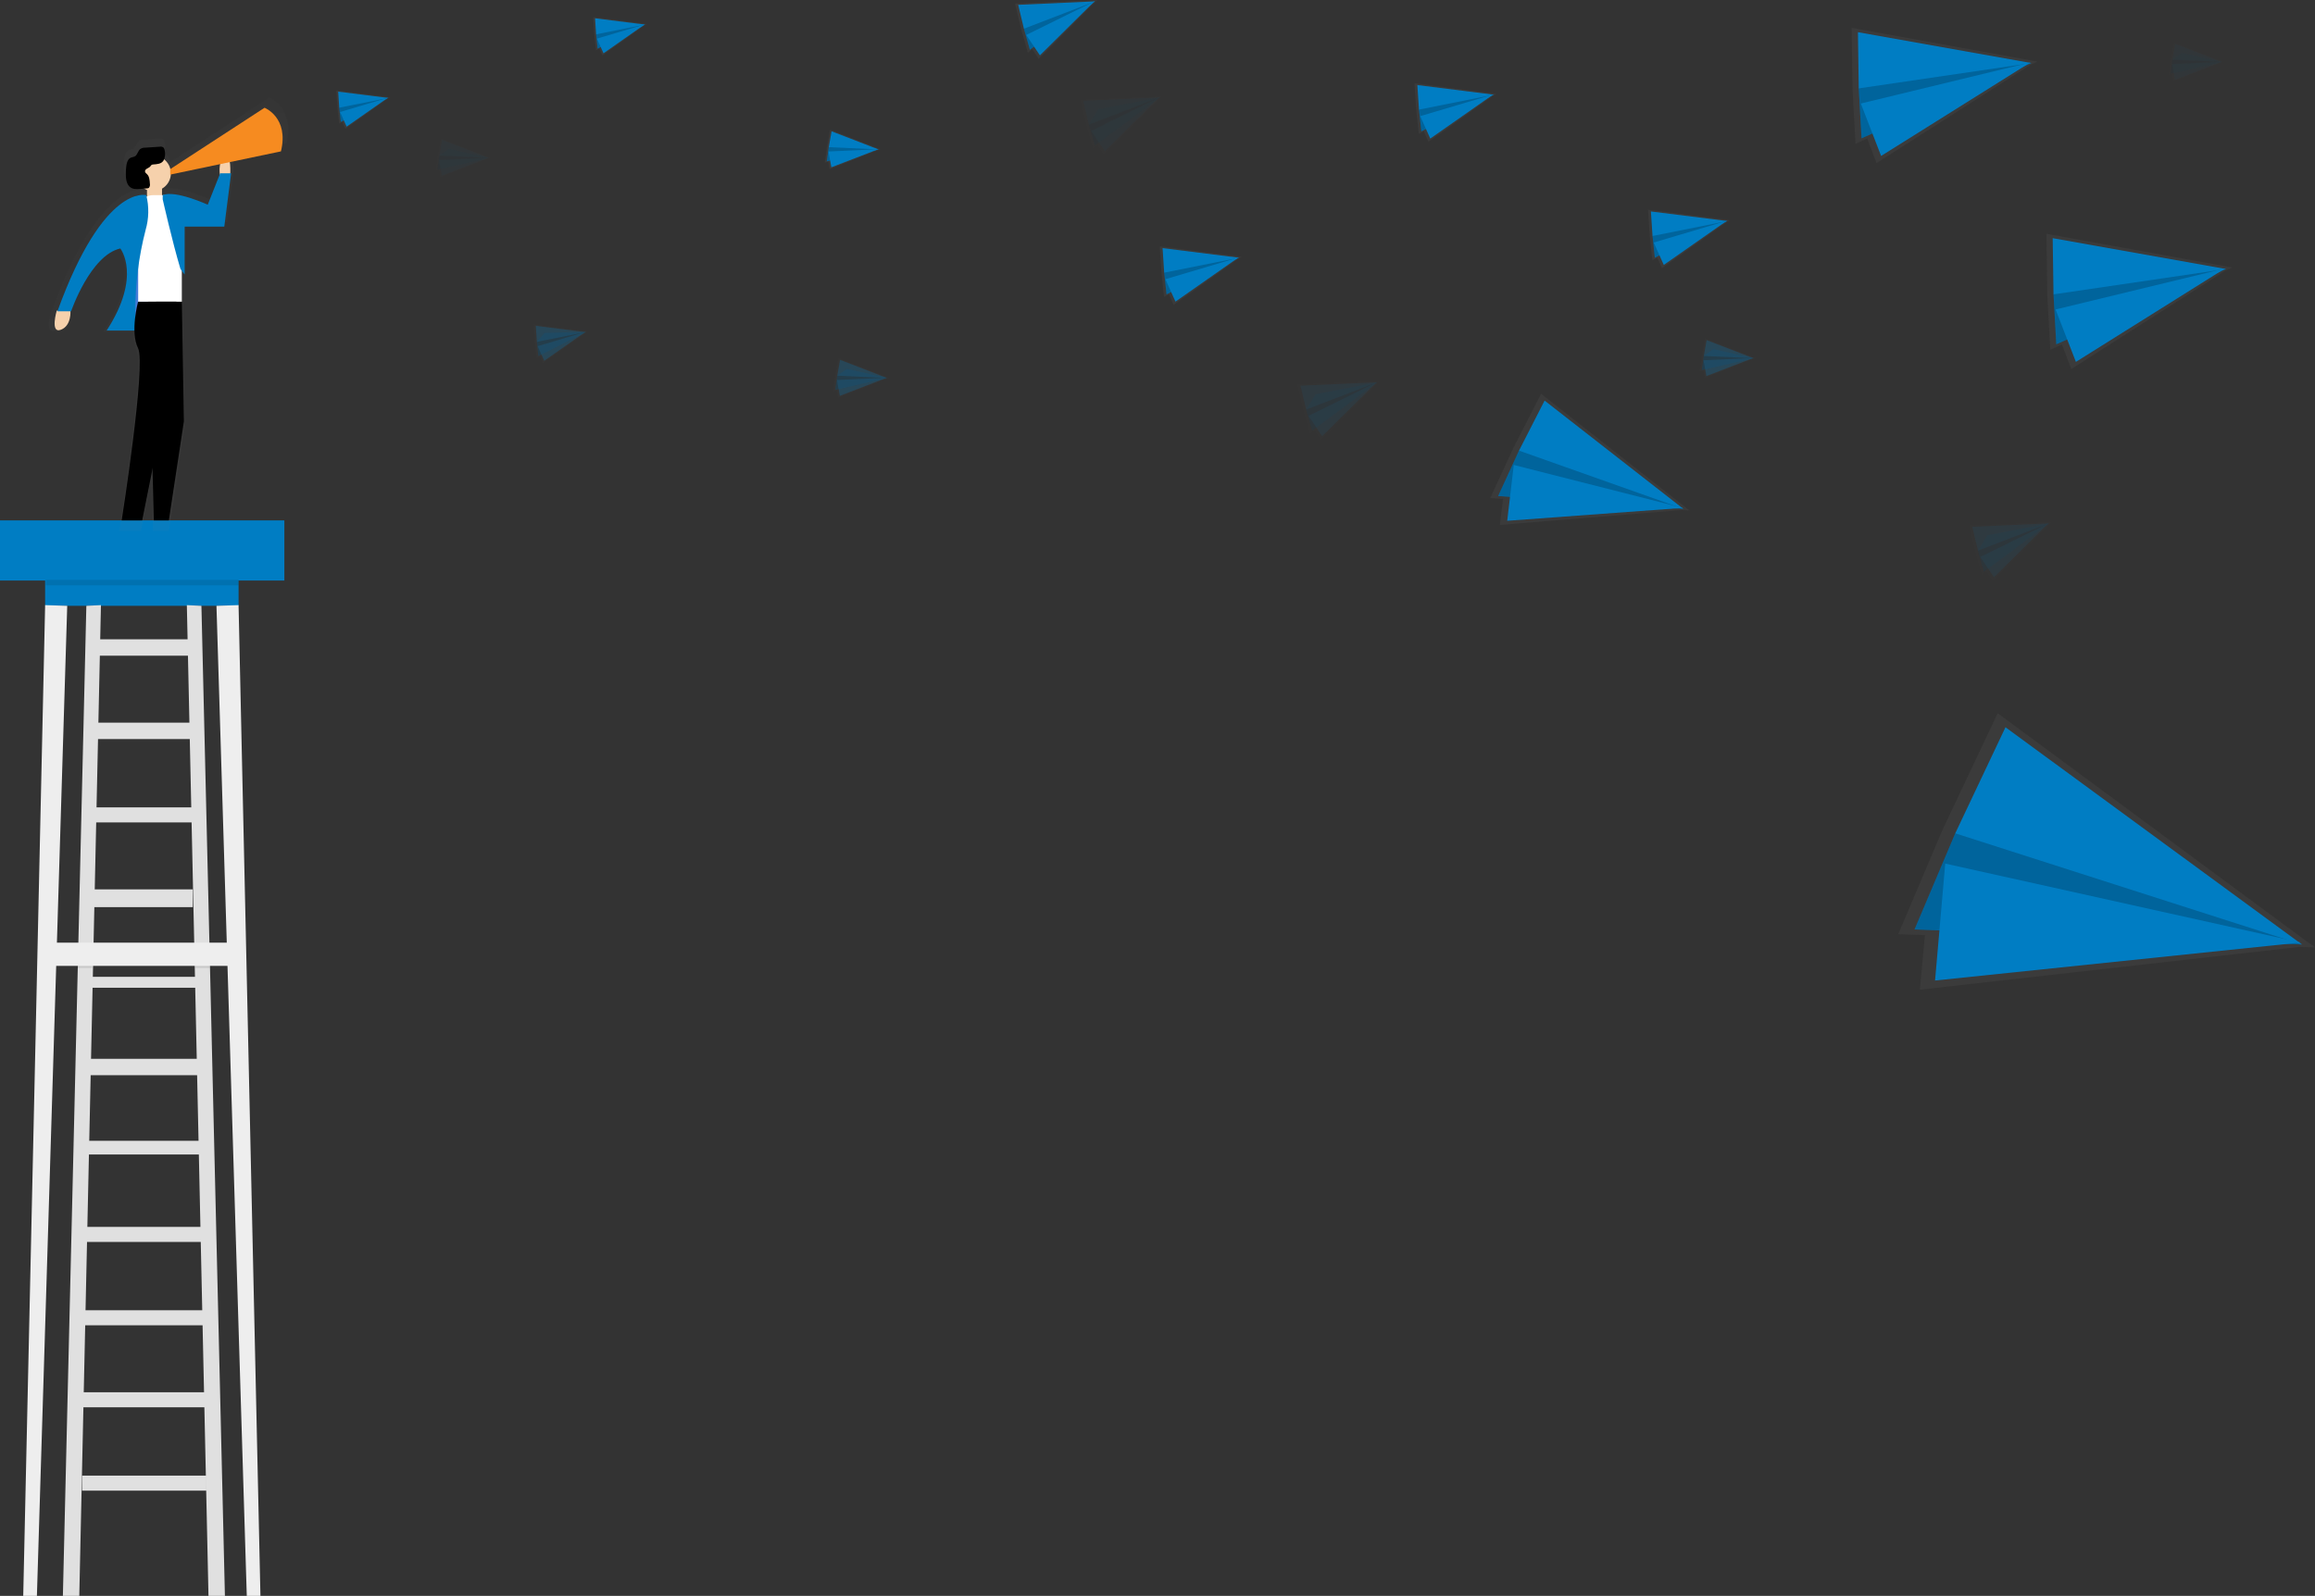 <svg width="918" height="633" viewBox="0 0 918 633" fill="none" xmlns="http://www.w3.org/2000/svg">
<rect x="0" y="0" width="918" height="633" fill="#333333" stroke="none"/>
<path d="M76.718 0H0V11.652H76.718V0Z" transform="translate(17.894 228.643)" fill="#007DC3"/>
<path d="M8.683 6.21146e-06L1.94146e-07 392.979H5.425L17.447 0.275L8.683 6.21146e-06Z" transform="translate(9.212 240.021)" fill="#EEEEEE"/>
<path d="M8.764 6.21146e-06L17.436 392.979H12.021L1.8638e-06 0.275L8.764 6.21146e-06Z" transform="translate(85.838 240.021)" fill="#EEEEEE"/>
<path d="M9.303 0.275L0 392.979H6.504L15.095 6.21146e-06L9.303 0.275Z" transform="translate(24.938 240.021)" fill="#E0E0E0"/>
<path d="M5.782 0.275L15.095 392.979H8.581L9.31902e-07 6.21146e-06L5.782 0.275Z" transform="translate(74.092 240.021)" fill="#E0E0E0"/>
<path d="M49.337 4.96916e-06H0V5.964H49.337V4.96916e-06Z" transform="translate(32.532 585.301)" fill="#E0E0E0"/>
<path d="M53.134 1.49075e-05H0V5.964H53.134V1.49075e-05Z" transform="translate(30.903 552.237)" fill="#E0E0E0"/>
<path d="M51.505 -7.45375e-06H0V5.964H51.505V-7.45375e-06Z" transform="translate(32.532 519.711)" fill="#E0E0E0"/>
<path d="M49.337 2.48458e-06H0V5.964H49.337V2.48458e-06Z" transform="translate(32.532 486.647)" fill="#E0E0E0"/>
<path d="M49.337 1.49075e-05H0V5.424H49.337V1.49075e-05Z" transform="translate(32.532 452.503)" fill="#E0E0E0"/>
<path d="M47.708 -7.45375e-06H0V6.503H47.708V-7.45375e-06Z" transform="translate(34.16 419.978)" fill="#E0E0E0"/>
<path d="M46.08 0H0V4.335H46.08V0Z" transform="translate(34.16 387.453)" fill="#E0E0E0"/>
<path d="M40.664 1.49075e-05H0V7.042H40.664V1.49075e-05Z" transform="translate(35.779 352.77)" fill="#E0E0E0"/>
<path d="M42.283 -7.45375e-06H0V5.964H42.283V-7.45375e-06Z" transform="translate(35.779 320.245)" fill="#E0E0E0"/>
<path d="M42.283 3.72687e-06H0V6.503H42.283V3.72687e-06Z" transform="translate(35.779 286.641)" fill="#E0E0E0"/>
<path d="M38.496 0H0V6.503H38.496V0Z" transform="translate(37.947 253.577)" fill="#E0E0E0"/>
<path d="M112.761 0H0V23.855H112.761V0Z" transform="translate(0 206.417)" fill="#007DC3"/>
<g opacity="0.5">
<path opacity="0.5" d="M87.4 0L48.181 25.544C47.797 23.964 46.903 22.554 45.636 21.534C46.096 20.303 46.17 18.962 45.85 17.687C45.791 17.32 45.648 16.972 45.432 16.67C45.23 16.48 44.984 16.341 44.717 16.267C44.449 16.193 44.167 16.184 43.895 16.242L37.666 16.649C36.941 16.614 36.224 16.822 35.63 17.24C34.755 17.972 34.49 19.509 33.594 20.16C32.994 20.588 32.23 20.547 31.559 20.883C30.123 21.646 29.808 23.936 29.696 25.798C29.543 28.343 29.553 31.334 31.213 32.922C32.424 34.052 34.103 33.94 35.63 33.858L37.167 33.736C37.556 33.967 37.965 34.161 38.389 34.316V36.484H38.104C38.104 36.484 20.525 31.396 1.216 84.559H0.88C0.88 84.559 -1.97 94.228 2.59 92.528C6.559 91.042 6.661 86.086 6.59 84.844H6.855C6.855 84.844 14.825 61.519 27.345 58.669C27.345 58.669 36.455 70.047 21.655 92.803H33.238C33.202 95.349 33.715 97.872 34.745 100.201C38.155 107.03 27.915 171.887 27.915 171.887H36.455L40.75 150.393L41.29 171.887H47.55L53.81 130.559L52.955 80.774V67.88L54.095 69.396V49.48H70.595L73.445 27.294H73.15C73.219 25.745 73.154 24.192 72.956 22.654L94.23 18.186C97.579 3.969 87.4 0 87.4 0ZM68.773 27.64L63.785 40.392C63.785 40.392 50.125 34.133 45.005 36.413H44.72V33.706C45.767 33.101 46.65 32.248 47.29 31.223C47.931 30.197 48.31 29.03 48.395 27.823L68.905 23.519C68.639 24.873 68.591 26.261 68.762 27.63L68.773 27.64Z" transform="translate(19.407 38.672)" fill="url(#paint0_linear)"/>
</g>
<path d="M4.22 7.634C4.22 7.634 4.871 -1.769 1.94 0.297C-0.992 2.362 0.27 8.214 0.27 8.214L4.22 7.634Z" transform="translate(87.064 61.945)" fill="#F6D1AC"/>
<path d="M0.835 7.45375e-06C0.835 7.45375e-06 -1.873 9.21 2.464 7.592C6.8 5.974 6.26 7.45375e-06 6.26 7.45375e-06H0.835Z" transform="translate(21.66 123.211)" fill="#F6D1AC"/>
<path d="M5.965 0H0V5.424H5.965V0Z" transform="translate(58.284 73.884)" fill="#F6D1AC"/>
<path d="M4.876 0H0V24.394H4.876V0Z" transform="translate(53.398 103.702)" fill="#4D8AF0"/>
<path opacity="0.1" d="M4.876 0H0V24.394H4.876V0Z" transform="translate(53.398 103.702)" fill="black"/>
<path d="M5.812 -3.10573e-07H11.451C13.004 -3.10573e-07 14.492 0.617 15.59 1.714C16.687 2.811 17.304 4.3 17.304 5.852V42.275H1.86552e-06V5.852C-3.55245e-05 4.307 0.611 2.824 1.7 1.728C2.789 0.632 4.267 0.011 5.812 -3.10573e-07Z" transform="translate(54.793 77.415)" fill="white"/>
<path d="M7.044 14.085C10.934 14.085 14.088 10.932 14.088 7.042C14.088 3.153 10.934 0 7.044 0C3.154 0 0 3.153 0 7.042C0 10.932 3.154 14.085 7.044 14.085Z" transform="translate(53.673 61.692)" fill="#F6D1AC"/>
<path d="M35.239 0.126C35.239 0.126 18.434 -4.749 2.48507e-06 46.196H5.425C5.425 46.196 13.019 23.97 24.938 21.263C24.938 21.263 33.611 32.101 19.513 53.829H30.903V46.563C30.837 35.55 32.205 24.575 34.974 13.915C36.281 9.423 36.372 4.665 35.239 0.126Z" transform="translate(22.77 77.29)" fill="#007DC3"/>
<path d="M-3.10634e-06 8.671V10.299C-3.10634e-06 10.299 3.797 27.101 7.044 37.939L8.703 40.148V21.137H24.429L27.137 3.10573e-06H22.801L17.864 12.457C17.864 12.457 4.876 6.493 -3.10634e-06 8.671Z" transform="translate(64.514 68.745)" fill="#007DC3"/>
<path d="M6.504 0.041C6.504 0.041 3.247 11.968 6.504 18.471C9.762 24.974 0 86.768 0 86.768H8.143L19.798 28.495L21.691 0L6.504 0.041Z" transform="translate(48.248 119.649)" fill="black"/>
<path d="M13.283 6.21146e-07L14.098 47.424L8.133 86.727H2.168L9.31902e-07 6.21146e-07H13.283Z" transform="translate(58.824 119.69)" fill="black"/>
<path d="M9.677 7.893C9.822 7.658 10 7.445 10.206 7.262C10.41 7.143 10.642 7.079 10.878 7.079C12.354 6.957 14.054 6.926 14.95 5.532C15.608 4.28 15.768 2.826 15.398 1.461C15.349 1.095 15.213 0.746 15.001 0.444C14.807 0.262 14.573 0.131 14.318 0.06C14.063 -0.011 13.794 -0.019 13.535 0.037L7.601 0.423C6.922 0.397 6.254 0.594 5.697 0.983C4.863 1.685 4.618 3.141 3.743 3.772C3.163 4.179 2.44 4.138 1.829 4.464C0.465 5.186 0.17 7.344 0.058 9.145C-0.084 11.567 -0.084 14.416 1.504 15.892C2.654 16.971 4.252 16.91 5.707 16.788L8.415 16.564C8.688 16.571 8.956 16.489 9.178 16.33C9.35 16.101 9.471 15.838 9.534 15.56C9.597 15.281 9.601 14.992 9.545 14.712C9.474 13.348 9.331 11.801 8.435 10.966C8.222 10.806 8.027 10.622 7.855 10.417C6.888 8.911 9.168 8.565 9.677 7.893Z" transform="translate(49.889 58.155)" fill="black"/>
<path d="M37.407 0C37.407 0 47.169 3.796 43.911 17.301L0 26.511V24.343L37.407 0Z" transform="translate(67.496 42.743)" fill="#F68B20"/>
<path opacity="0.1" d="M76.443 0H0V2.168H76.443V0Z" transform="translate(18.159 229.997)" fill="black"/>
<path opacity="0.1" d="M5.965 1.24229e-05H0V1.089H5.965V1.24229e-05Z" transform="translate(30.628 382.853)" fill="black"/>
<path opacity="0.1" d="M5.965 1.24229e-05H0V1.089H5.965V1.24229e-05Z" transform="translate(77.257 382.853)" fill="black"/>
<path d="M76.443 3.72687e-06H0V9.21H76.443V3.72687e-06Z" transform="translate(17.894 373.908)" fill="#EEEEEE"/>
<path d="M20.48 3.134L21.243 2.748L21.06 2.727L21.121 2.687L21.009 2.717L-1.24254e-06 4.65859e-07L0.448 6.951L1.109 13.118L2.402 12.457L3.603 15.184L20.48 3.134Z" transform="translate(133.373 35.894)" fill="url(#paint1_linear)"/>
<path d="M3.72761e-06 3.867L0.611 9.515L19.391 -1.86344e-06L3.084 0.356L3.72761e-06 3.867Z" transform="translate(134.524 38.845)" fill="#007DC3"/>
<path opacity="0.2" d="M3.72761e-06 3.867L0.611 9.515L19.391 -1.86344e-06L3.084 0.356L3.72761e-06 3.867Z" transform="translate(134.524 38.845)" fill="black"/>
<path d="M0 1.24229e-06L19.808 2.493L0.417 6.361L0 1.24229e-06Z" transform="translate(134.106 36.352)" fill="#007DC3"/>
<path d="M2.606 11.449L18.953 6.21146e-07L-4.34887e-06 5.638L2.606 11.449Z" transform="translate(134.849 38.784)" fill="#007DC3"/>
<path d="M20.49 3.134L21.253 2.748L21.07 2.717L21.131 2.677L21.019 2.717L-3.72761e-06 -1.74697e-07L0.458 6.951L1.12 13.118L2.412 12.457L3.613 15.184L20.49 3.134Z" transform="translate(235.223 6.798)" fill="url(#paint2_linear)"/>
<path d="M-4.34887e-06 3.867L0.611 9.515L19.391 -7.76432e-08L3.084 0.356L-4.34887e-06 3.867Z" transform="translate(236.383 9.749)" fill="#007DC3"/>
<path opacity="0.2" d="M-4.34887e-06 3.867L0.611 9.515L19.391 -7.76432e-08L3.084 0.356L-4.34887e-06 3.867Z" transform="translate(236.383 9.749)" fill="black"/>
<path d="M7.45521e-06 1.16465e-07L19.808 2.493L0.417 6.361L7.45521e-06 1.16465e-07Z" transform="translate(235.966 7.256)" fill="#007DC3"/>
<path d="M2.606 11.449L18.953 4.65859e-07L3.10634e-06 5.628L2.606 11.449Z" transform="translate(236.709 9.688)" fill="#007DC3"/>
<path d="M31.666 0.855L32.715 0.071L32.44 0.081L32.511 0L32.359 0.081L2.48507e-06 1.415L2.484 11.775L5.069 20.883L6.85 19.55L9.354 23.346L31.666 0.855Z" transform="translate(402.512)" fill="url(#paint3_linear)"/>
<path d="M1.49104e-05 10.838L2.372 19.183L28.206 2.18371e-08L3.736 4.753L1.49104e-05 10.838Z" transform="translate(406.024 0.55)" fill="#007DC3"/>
<path opacity="0.2" d="M1.49104e-05 10.838L2.372 19.183L28.206 2.18371e-08L3.736 4.753L1.49104e-05 10.838Z" transform="translate(406.024 0.55)" fill="black"/>
<path d="M3.72761e-06 1.364L30.476 2.18371e-08L2.27 10.838L3.72761e-06 1.364Z" transform="translate(403.754 0.55)" fill="#007DC3"/>
<path d="M5.425 21.473L27.096 -1.09186e-08L-1.24254e-05 13.383L5.425 21.473Z" transform="translate(406.95 0.488)" fill="#007DC3"/>
<path d="M21.203 7.979L22.037 7.785L21.864 7.724L21.935 7.694H21.813L2.076 -3.10573e-07L0.845 6.859L-1.36679e-05 12.996L1.415 12.67L1.914 15.601L21.203 7.979Z" transform="translate(327.077 51.464)" fill="url(#paint4_linear)"/>
<path d="M0.774 2.666L6.21268e-06 8.284L20.521 3.582L4.611 -4.65859e-07L0.774 2.666Z" transform="translate(327.861 55.698)" fill="#007DC3"/>
<path opacity="0.2" d="M0.774 2.666L6.21268e-06 8.284L20.521 3.582L4.611 -4.65859e-07L0.774 2.666Z" transform="translate(327.861 55.698)" fill="black"/>
<path d="M1.13 3.10573e-07L19.747 7.195L-1.49104e-05 6.279L1.13 3.10573e-07Z" transform="translate(328.634 52.085)" fill="#007DC3"/>
<path d="M1.13 7.175L19.757 -1.55286e-07L9.94028e-06 0.906L1.13 7.175Z" transform="translate(328.533 59.189)" fill="#007DC3"/>
<g opacity="0.5">
<path opacity="0.5" d="M20.49 3.145L21.243 2.748L21.07 2.727L21.121 2.687L21.009 2.717L0 9.31718e-07L0.458 6.961L1.12 13.118L2.412 12.457L3.603 15.184L20.49 3.145Z" transform="translate(211.72 128.778)" fill="url(#paint5_linear)"/>
<path opacity="0.5" d="M-6.21268e-07 3.877L0.611 9.515L19.391 2.48458e-06L3.084 0.356L-6.21268e-07 3.877Z" transform="translate(212.88 131.729)" fill="#007DC3"/>
<path opacity="0.2" d="M-6.21268e-07 3.877L0.611 9.515L19.391 2.48458e-06L3.084 0.356L-6.21268e-07 3.877Z" transform="translate(212.88 131.729)" fill="black"/>
<path opacity="0.5" d="M-4.34887e-06 -2.17401e-06L19.808 2.493L0.417 6.371L-4.34887e-06 -2.17401e-06Z" transform="translate(212.463 129.236)" fill="#007DC3"/>
<path opacity="0.5" d="M2.606 11.449L18.953 4.96916e-06L6.83395e-06 5.638L2.606 11.449Z" transform="translate(213.206 131.668)" fill="#007DC3"/>
</g>
<g opacity="0.2">
<path opacity="0.2" d="M31.656 0.855L32.705 0.061L32.43 0.071L32.511 -6.21146e-07L32.348 0.081L-9.94028e-06 1.404L2.484 11.764L5.059 20.883L6.84 19.55L9.354 23.346L31.656 0.855Z" transform="translate(428.265 38.051)" fill="url(#paint6_linear)"/>
<path opacity="0.2" d="M-7.45521e-06 10.838L2.372 19.173L28.206 3.10573e-07L3.736 4.753L-7.45521e-06 10.838Z" transform="translate(431.766 38.601)" fill="#007DC3"/>
<path opacity="0.2" d="M-7.45521e-06 10.838L2.372 19.173L28.206 3.10573e-07L3.736 4.753L-7.45521e-06 10.838Z" transform="translate(431.766 38.601)" fill="black"/>
<path opacity="0.2" d="M1.24254e-05 1.364L30.476 3.10573e-07L2.27 10.838L1.24254e-05 1.364Z" transform="translate(429.497 38.601)" fill="#007DC3"/>
<path opacity="0.2" d="M5.425 21.473L27.096 -1.087e-06L-3.72761e-06 13.383L5.425 21.473Z" transform="translate(432.693 38.54)" fill="#007DC3"/>
</g>
<g opacity="0.3">
<path opacity="0.3" d="M31.666 0.855L32.705 0.071L32.43 0.081L32.511 -3.10573e-06L32.348 0.081L3.72761e-06 1.415L2.484 11.775L5.069 20.893L6.84 19.55L9.354 23.356L31.666 0.855Z" transform="translate(514.449 151.075)" fill="url(#paint7_linear)"/>
<path opacity="0.3" d="M6.21268e-06 10.838L2.372 19.183L28.216 5.59031e-06L3.736 4.753L6.21268e-06 10.838Z" transform="translate(517.951 151.625)" fill="#007DC3"/>
<path opacity="0.2" d="M6.21268e-06 10.838L2.372 19.183L28.216 5.59031e-06L3.736 4.753L6.21268e-06 10.838Z" transform="translate(517.951 151.625)" fill="black"/>
<path opacity="0.3" d="M-4.97014e-06 1.364L30.486 5.59031e-06L2.27 10.838L-4.97014e-06 1.364Z" transform="translate(515.681 151.625)" fill="#007DC3"/>
<path opacity="0.3" d="M5.425 21.463L27.096 2.48458e-06L9.94028e-06 13.372L5.425 21.463Z" transform="translate(518.877 151.574)" fill="#007DC3"/>
</g>
<g opacity="0.3">
<path opacity="0.3" d="M31.656 0.855L32.705 0.061L32.43 0.071L32.511 2.48458e-06L32.348 0.071L4.97014e-06 1.404L2.484 11.764L5.059 20.883L6.84 19.55L9.344 23.346L31.656 0.855Z" transform="translate(780.85 207.038)" fill="url(#paint8_linear)"/>
<path opacity="0.3" d="M7.45521e-06 10.848L2.372 19.183L28.206 1.24229e-06L3.736 4.753L7.45521e-06 10.848Z" transform="translate(784.352 207.577)" fill="#007DC3"/>
<path opacity="0.2" d="M7.45521e-06 10.848L2.372 19.183L28.206 1.24229e-06L3.736 4.753L7.45521e-06 10.848Z" transform="translate(784.352 207.577)" fill="black"/>
<path opacity="0.3" d="M2.73358e-05 1.374L30.476 1.24229e-06L2.27 10.848L2.73358e-05 1.374Z" transform="translate(782.082 207.577)" fill="#007DC3"/>
<path opacity="0.3" d="M5.425 21.473L27.096 -1.86344e-06L-1.98806e-05 13.372L5.425 21.473Z" transform="translate(785.278 207.526)" fill="#007DC3"/>
</g>
<g opacity="0.5">
<path opacity="0.5" d="M21.203 7.989L22.037 7.785L21.864 7.724L21.935 7.694L21.813 7.704L2.076 -6.21146e-07L0.845 6.859L4.97014e-06 13.006L1.405 12.67L1.914 15.601L21.203 7.989Z" transform="translate(330.436 142.11)" fill="url(#paint9_linear)"/>
<path opacity="0.5" d="M0.774 2.666L-6.21268e-06 8.284L20.521 3.582L4.611 3.10573e-06L0.774 2.666Z" transform="translate(331.22 146.343)" fill="#007DC3"/>
<path opacity="0.2" d="M0.774 2.666L-6.21268e-06 8.284L20.521 3.582L4.611 3.10573e-06L0.774 2.666Z" transform="translate(331.22 146.343)" fill="black"/>
<path opacity="0.5" d="M1.13 0L19.747 7.195L3.72761e-06 6.279L1.13 0Z" transform="translate(331.993 142.73)" fill="#007DC3"/>
<path opacity="0.5" d="M1.13 7.175L19.757 5.59031e-06L-2.48507e-06 0.896L1.13 7.175Z" transform="translate(331.892 149.844)" fill="#007DC3"/>
</g>
<g opacity="0.5">
<path opacity="0.5" d="M21.203 7.989L22.037 7.785L21.864 7.724L21.935 7.694L21.813 7.704L2.076 2.48458e-06L0.845 6.859L-2.98209e-05 13.006L1.415 12.67L1.924 15.601L21.203 7.989Z" transform="translate(674.064 134.273)" fill="url(#paint10_linear)"/>
<path opacity="0.5" d="M0.774 2.666L-9.94028e-06 8.284L20.531 3.582L4.611 6.21146e-06L0.774 2.666Z" transform="translate(674.848 138.507)" fill="#007DC3"/>
<path opacity="0.2" d="M0.774 2.666L-9.94028e-06 8.284L20.531 3.582L4.611 6.21146e-06L0.774 2.666Z" transform="translate(674.848 138.507)" fill="black"/>
<path opacity="0.5" d="M1.13 -2.48458e-06L19.757 7.185L0 6.269L1.13 -2.48458e-06Z" transform="translate(675.621 134.904)" fill="#007DC3"/>
<path opacity="0.5" d="M1.13 7.175L19.757 -6.8326e-06L2.48507e-05 0.896L1.13 7.175Z" transform="translate(675.519 142.008)" fill="#007DC3"/>
</g>
<g opacity="0.2">
<path opacity="0.2" d="M21.203 7.979L22.037 7.785L21.874 7.724L21.935 7.694L21.813 7.704L2.076 -4.65859e-07L0.845 6.859L9.94028e-06 13.006L1.415 12.67L1.924 15.601L21.203 7.979Z" transform="translate(859.869 16.771)" fill="url(#paint11_linear)"/>
<path opacity="0.2" d="M0.774 2.666L2.98209e-05 8.284L20.531 3.582L4.611 -6.21146e-07L0.774 2.666Z" transform="translate(860.652 21.005)" fill="#007DC3"/>
<path opacity="0.2" d="M0.774 2.666L2.98209e-05 8.284L20.531 3.582L4.611 -6.21146e-07L0.774 2.666Z" transform="translate(860.652 21.005)" fill="black"/>
<path opacity="0.2" d="M1.13 1.55286e-07L19.757 7.195L-2.23656e-05 6.279L1.13 1.55286e-07Z" transform="translate(861.426 17.392)" fill="#007DC3"/>
<path opacity="0.2" d="M1.12 7.185L19.747 -3.10573e-07L1.24254e-05 0.906L1.12 7.185Z" transform="translate(861.334 24.496)" fill="#007DC3"/>
</g>
<g opacity="0.2">
<path opacity="0.2" d="M21.213 7.979L22.047 7.785L21.874 7.714L21.946 7.694H21.823L2.087 -1.087e-06L0.855 6.859L7.45521e-06 12.996L1.425 12.66L1.924 15.601L21.213 7.979Z" transform="translate(172.603 54.823)" fill="url(#paint12_linear)"/>
<path opacity="0.2" d="M0.774 2.666L6.21268e-06 8.284L20.521 3.582L4.611 -1.24229e-06L0.774 2.666Z" transform="translate(173.397 59.056)" fill="#007DC3"/>
<path opacity="0.2" d="M0.774 2.666L6.21268e-06 8.284L20.521 3.582L4.611 -1.24229e-06L0.774 2.666Z" transform="translate(173.397 59.056)" fill="black"/>
<path opacity="0.2" d="M1.13 -4.65859e-07L19.747 7.195L6.21268e-07 6.279L1.13 -4.65859e-07Z" transform="translate(174.17 55.444)" fill="#007DC3"/>
<path opacity="0.2" d="M1.13 7.175L19.757 -9.31718e-07L-5.59141e-06 0.906L1.13 7.175Z" transform="translate(174.069 62.547)" fill="#007DC3"/>
</g>
<path d="M31.31 4.803L32.471 4.203L32.196 4.162L32.287 4.101L32.114 4.152L-2.48507e-06 1.24229e-06L0.702 10.635L1.71 20.059L3.685 19.031L5.517 23.203L31.31 4.803Z" transform="translate(560.916 33.044)" fill="url(#paint13_linear)"/>
<path d="M-1.24254e-05 5.923L0.926 14.543L29.631 1.55286e-06L4.713 0.55L-1.24254e-05 5.923Z" transform="translate(562.687 37.553)" fill="#007DC3"/>
<path opacity="0.2" d="M-1.24254e-05 5.923L0.926 14.543L29.631 1.55286e-06L4.713 0.55L-1.24254e-05 5.923Z" transform="translate(562.687 37.553)" fill="black"/>
<path d="M-1.73955e-05 -1.55286e-07L30.272 3.806L0.641 9.729L-1.73955e-05 -1.55286e-07Z" transform="translate(562.046 33.746)" fill="#007DC3"/>
<path d="M3.98 17.504L28.969 1.39758e-06L-2.23656e-05 8.61L3.98 17.504Z" transform="translate(563.186 37.461)" fill="#007DC3"/>
<path d="M76.046 46.111L79.039 46.294L78.54 45.908L78.794 45.887L78.387 45.786L20.164 1.24229e-06L9.069 21.697L-2.48507e-06 41.399L5.079 41.705L3.797 52.044L76.046 46.111Z" transform="translate(590.943 156.184)" fill="url(#paint14_linear)"/>
<path d="M8.275 5.027L1.49104e-05 23.051L73.451 28.129L23.839 2.48458e-06L8.275 5.027Z" transform="translate(594.078 173.709)" fill="#007DC3"/>
<path opacity="0.2" d="M8.275 5.027L1.49104e-05 23.051L73.451 28.129L23.839 2.48458e-06L8.275 5.027Z" transform="translate(594.078 173.709)" fill="black"/>
<path d="M10.148 4.96916e-06L65.175 42.946L1.98806e-05 19.845L10.148 4.96916e-06Z" transform="translate(602.354 158.891)" fill="#007DC3"/>
<path d="M-1.73955e-05 22.145L69.623 17.036L2.606 1.24229e-06L-1.73955e-05 22.145Z" transform="translate(597.672 184.425)" fill="#007DC3"/>
<path d="M159.024 92.711L165.284 92.915L164.226 92.131L164.735 92.07L163.89 91.887L39.463 1.11806e-05L17.681 45.999L-9.94028e-06 87.684L10.606 88.02L8.591 109.666L159.024 92.711Z" transform="translate(752.716 282.896)" fill="url(#paint15_linear)"/>
<path d="M16.144 11.49L-1.49104e-05 49.633L153.64 55.586L48.299 0L16.144 11.49Z" transform="translate(759.2 319.044)" fill="#007DC3"/>
<path opacity="0.2" d="M16.144 11.49L-1.49104e-05 49.633L153.64 55.586L48.299 0L16.144 11.49Z" transform="translate(759.2 319.044)" fill="black"/>
<path d="M19.92 1.24229e-05L137.496 86.167L-2.98208e-05 42.071L19.92 1.24229e-05Z" transform="translate(775.343 288.463)" fill="#007DC3"/>
<path d="M-2.48507e-05 46.376L144.988 31.304L4.041 -3.72687e-06L-2.48507e-05 46.376Z" transform="translate(767.333 342.543)" fill="#007DC3"/>
<path d="M70.967 14.634L73.695 13.393L73.074 13.281L73.288 13.149L72.881 13.25L-2.48507e-05 1.55286e-07L0.346 24.374L1.537 46.02L6.168 43.923L9.873 53.663L70.967 14.634Z" transform="translate(734.251 11.032)" fill="url(#paint16_linear)"/>
<path d="M-4.97014e-06 11.724L1.11 31.528L68.412 1.669L11.4 3.10573e-07L-4.97014e-06 11.724Z" transform="translate(737.071 23.335)" fill="#007DC3"/>
<path opacity="0.2" d="M-4.97014e-06 11.724L1.11 31.528L68.412 1.669L11.4 3.10573e-07L-4.97014e-06 11.724Z" transform="translate(737.071 23.335)" fill="black"/>
<path d="M-2.48507e-06 1.94108e-07L68.728 12.233L0.316 22.287L-2.48507e-06 1.94108e-07Z" transform="translate(736.755 12.772)" fill="#007DC3"/>
<path d="M8.052 37.074L67.201 3.88216e-07L-7.45521e-06 16.283L8.052 37.074Z" transform="translate(737.895 24.781)" fill="#007DC3"/>
<path d="M70.957 14.634L73.695 13.403L73.074 13.291L73.278 13.149L72.881 13.25L-1.98806e-05 6.21146e-07L0.346 24.374L1.537 46.02L6.168 43.934L9.873 53.663L70.957 14.634Z" transform="translate(811.489 92.721)" fill="url(#paint17_linear)"/>
<path d="M0 11.724L1.099 31.528L68.402 1.669L11.39 -9.31718e-07L0 11.724Z" transform="translate(814.308 105.035)" fill="#007DC3"/>
<path opacity="0.2" d="M0 11.724L1.099 31.528L68.402 1.669L11.39 -9.31718e-07L0 11.724Z" transform="translate(814.308 105.035)" fill="black"/>
<path d="M-7.45521e-06 1.86344e-06L68.728 12.233L0.326 22.287L-7.45521e-06 1.86344e-06Z" transform="translate(813.982 94.472)" fill="#007DC3"/>
<path d="M8.051 37.064L67.191 -2.79515e-06L-2.48507e-06 16.273L8.051 37.064Z" transform="translate(815.133 106.48)" fill="#007DC3"/>
<path d="M31.3 4.793L32.471 4.193L32.196 4.162L32.277 4.101L32.104 4.152L-1.24254e-05 -3.4163e-06L0.702 10.625L1.7 20.048L3.675 19.031L5.507 23.203L31.3 4.793Z" transform="translate(459.88 97.718)" fill="url(#paint18_linear)"/>
<path d="M8.69775e-06 5.923L0.926 14.533L29.631 -3.10573e-06L4.713 0.55L8.69775e-06 5.923Z" transform="translate(461.652 102.226)" fill="#007DC3"/>
<path opacity="0.2" d="M8.69775e-06 5.923L0.926 14.533L29.631 -3.10573e-06L4.713 0.55L8.69775e-06 5.923Z" transform="translate(461.652 102.226)" fill="black"/>
<path d="M3.72761e-06 -9.31718e-07L30.272 3.806L0.641 9.729L3.72761e-06 -9.31718e-07Z" transform="translate(461.01 98.42)" fill="#007DC3"/>
<path d="M3.98 17.504L28.969 6.21146e-07L-1.11828e-05 8.61L3.98 17.504Z" transform="translate(462.14 102.135)" fill="#007DC3"/>
<path d="M31.3 4.803L32.46 4.203L32.196 4.162L32.277 4.101L32.104 4.152L-2.23656e-05 1.24229e-06L0.692 10.635L1.7 20.059L3.675 19.041L5.507 23.203L31.3 4.803Z" transform="translate(653.523 83.165)" fill="url(#paint19_linear)"/>
<path d="M2.98209e-05 5.923L0.926 14.543L29.631 1.55286e-06L4.713 0.55L2.98209e-05 5.923Z" transform="translate(655.294 87.674)" fill="#007DC3"/>
<path opacity="0.2" d="M2.98209e-05 5.923L0.926 14.543L29.631 1.55286e-06L4.713 0.55L2.98209e-05 5.923Z" transform="translate(655.294 87.674)" fill="black"/>
<path d="M2.48507e-05 -1.86344e-06L30.272 3.796L0.641 9.719L2.48507e-05 -1.86344e-06Z" transform="translate(654.653 83.878)" fill="#007DC3"/>
<path d="M3.98 17.504L28.969 -2.48458e-06L9.94028e-06 8.62L3.98 17.504Z" transform="translate(655.783 87.582)" fill="#007DC3"/>
<defs>
<linearGradient id="paint0_linear" x2="1" gradientUnits="userSpaceOnUse" gradientTransform="translate(-38.472 171.806) scale(171.86 171.826) rotate(-90)">
<stop stop-color="#808080" stop-opacity="0.25"/>
<stop offset="0.54" stop-color="#808080" stop-opacity="0.12"/>
<stop offset="1" stop-color="#808080" stop-opacity="0.1"/>
</linearGradient>
<linearGradient id="paint1_linear" x2="1" gradientUnits="userSpaceOnUse" gradientTransform="matrix(-15.018 -229.088 320.51 -21.003 7953.19 7050.58)">
<stop stop-color="#808080" stop-opacity="0.25"/>
<stop offset="0.54" stop-color="#808080" stop-opacity="0.12"/>
<stop offset="1" stop-color="#808080" stop-opacity="0.1"/>
</linearGradient>
<linearGradient id="paint2_linear" x2="1" gradientUnits="userSpaceOnUse" gradientTransform="matrix(-15.018 -229.088 320.664 -21.013 10090.2 6569.35)">
<stop stop-color="#808080" stop-opacity="0.25"/>
<stop offset="0.54" stop-color="#808080" stop-opacity="0.12"/>
<stop offset="1" stop-color="#808080" stop-opacity="0.1"/>
</linearGradient>
<linearGradient id="paint3_linear" x2="1" gradientUnits="userSpaceOnUse" gradientTransform="matrix(-125.735 -524.429 734.894 -176.126 22656.8 6482.92)">
<stop stop-color="#808080" stop-opacity="0.25"/>
<stop offset="0.54" stop-color="#808080" stop-opacity="0.12"/>
<stop offset="1" stop-color="#808080" stop-opacity="0.1"/>
</linearGradient>
<linearGradient id="paint4_linear" x2="1" gradientUnits="userSpaceOnUse" gradientTransform="matrix(41.781 -232.161 327.937 58.993 10231.5 10253.1)">
<stop stop-color="#808080" stop-opacity="0.25"/>
<stop offset="0.54" stop-color="#808080" stop-opacity="0.12"/>
<stop offset="1" stop-color="#808080" stop-opacity="0.1"/>
</linearGradient>
<linearGradient id="paint5_linear" x2="1" gradientUnits="userSpaceOnUse" gradientTransform="matrix(-15.008 -228.937 320.298 -20.989 9556.11 8403.06)">
<stop stop-color="#808080" stop-opacity="0.25"/>
<stop offset="0.54" stop-color="#808080" stop-opacity="0.12"/>
<stop offset="1" stop-color="#808080" stop-opacity="0.1"/>
</linearGradient>
<linearGradient id="paint6_linear" x2="1" gradientUnits="userSpaceOnUse" gradientTransform="matrix(-125.79 -524.656 734.983 -176.148 23393.5 7315.79)">
<stop stop-color="#808080" stop-opacity="0.25"/>
<stop offset="0.54" stop-color="#808080" stop-opacity="0.12"/>
<stop offset="1" stop-color="#808080" stop-opacity="0.1"/>
</linearGradient>
<linearGradient id="paint7_linear" x2="1" gradientUnits="userSpaceOnUse" gradientTransform="matrix(-125.79 -524.658 734.665 -176.072 25910.2 9768.8)">
<stop stop-color="#808080" stop-opacity="0.25"/>
<stop offset="0.54" stop-color="#808080" stop-opacity="0.12"/>
<stop offset="1" stop-color="#808080" stop-opacity="0.1"/>
</linearGradient>
<linearGradient id="paint8_linear" x2="1" gradientUnits="userSpaceOnUse" gradientTransform="matrix(-125.735 -524.429 734.665 -176.072 34224.2 10454.6)">
<stop stop-color="#808080" stop-opacity="0.25"/>
<stop offset="0.54" stop-color="#808080" stop-opacity="0.12"/>
<stop offset="1" stop-color="#808080" stop-opacity="0.1"/>
</linearGradient>
<linearGradient id="paint9_linear" x2="1" gradientUnits="userSpaceOnUse" gradientTransform="matrix(41.781 -232.161 327.937 58.993 10387.3 11663.6)">
<stop stop-color="#808080" stop-opacity="0.25"/>
<stop offset="0.54" stop-color="#808080" stop-opacity="0.12"/>
<stop offset="1" stop-color="#808080" stop-opacity="0.1"/>
</linearGradient>
<linearGradient id="paint10_linear" x2="1" gradientUnits="userSpaceOnUse" gradientTransform="matrix(41.753 -232.007 327.72 58.955 17746.2 11981.3)">
<stop stop-color="#808080" stop-opacity="0.25"/>
<stop offset="0.54" stop-color="#808080" stop-opacity="0.12"/>
<stop offset="1" stop-color="#808080" stop-opacity="0.1"/>
</linearGradient>
<linearGradient id="paint11_linear" x2="1" gradientUnits="userSpaceOnUse" gradientTransform="matrix(41.781 -232.161 327.937 58.993 21620.3 10396.1)">
<stop stop-color="#808080" stop-opacity="0.25"/>
<stop offset="0.54" stop-color="#808080" stop-opacity="0.12"/>
<stop offset="1" stop-color="#808080" stop-opacity="0.1"/>
</linearGradient>
<linearGradient id="paint12_linear" x2="1" gradientUnits="userSpaceOnUse" gradientTransform="matrix(41.781 -232.161 328.088 59.021 6927.48 10108.5)">
<stop stop-color="#808080" stop-opacity="0.25"/>
<stop offset="0.54" stop-color="#808080" stop-opacity="0.12"/>
<stop offset="1" stop-color="#808080" stop-opacity="0.1"/>
</linearGradient>
<linearGradient id="paint13_linear" x2="1" gradientUnits="userSpaceOnUse" gradientTransform="matrix(-35.063 -534.847 748.463 -49.047 25978.4 10858.5)">
<stop stop-color="#808080" stop-opacity="0.25"/>
<stop offset="0.54" stop-color="#808080" stop-opacity="0.12"/>
<stop offset="1" stop-color="#808080" stop-opacity="0.1"/>
</linearGradient>
<linearGradient id="paint14_linear" x2="1" gradientUnits="userSpaceOnUse" gradientTransform="matrix(1252.2 -2449.69 3720.3 1900.94 38218.9 62443)">
<stop stop-color="#808080" stop-opacity="0.25"/>
<stop offset="0.54" stop-color="#808080" stop-opacity="0.12"/>
<stop offset="1" stop-color="#808080" stop-opacity="0.1"/>
</linearGradient>
<linearGradient id="paint15_linear" x2="1" gradientUnits="userSpaceOnUse" gradientTransform="matrix(5206.13 -10894.4 16419.7 7843.41 97666.5 160160)">
<stop stop-color="#808080" stop-opacity="0.25"/>
<stop offset="0.54" stop-color="#808080" stop-opacity="0.12"/>
<stop offset="1" stop-color="#808080" stop-opacity="0.1"/>
</linearGradient>
<linearGradient id="paint16_linear" x2="1" gradientUnits="userSpaceOnUse" gradientTransform="matrix(-28.372 -2836.6 3895.51 -38.947 70638.3 29819.7)">
<stop stop-color="#808080" stop-opacity="0.25"/>
<stop offset="0.54" stop-color="#808080" stop-opacity="0.12"/>
<stop offset="1" stop-color="#808080" stop-opacity="0.1"/>
</linearGradient>
<linearGradient id="paint17_linear" x2="1" gradientUnits="userSpaceOnUse" gradientTransform="matrix(-28.372 -2836.6 3895.51 -38.947 76189.3 34129.4)">
<stop stop-color="#808080" stop-opacity="0.25"/>
<stop offset="0.54" stop-color="#808080" stop-opacity="0.12"/>
<stop offset="1" stop-color="#808080" stop-opacity="0.1"/>
</linearGradient>
<linearGradient id="paint18_linear" x2="1" gradientUnits="userSpaceOnUse" gradientTransform="matrix(-35.063 -534.847 748.463 -49.047 22725.1 12402)">
<stop stop-color="#808080" stop-opacity="0.25"/>
<stop offset="0.54" stop-color="#808080" stop-opacity="0.12"/>
<stop offset="1" stop-color="#808080" stop-opacity="0.1"/>
</linearGradient>
<linearGradient id="paint19_linear" x2="1" gradientUnits="userSpaceOnUse" gradientTransform="matrix(-35.063 -534.847 748.229 -49.032 28893.3 11942.7)">
<stop stop-color="#808080" stop-opacity="0.25"/>
<stop offset="0.54" stop-color="#808080" stop-opacity="0.12"/>
<stop offset="1" stop-color="#808080" stop-opacity="0.1"/>
</linearGradient>
</defs>
</svg>
